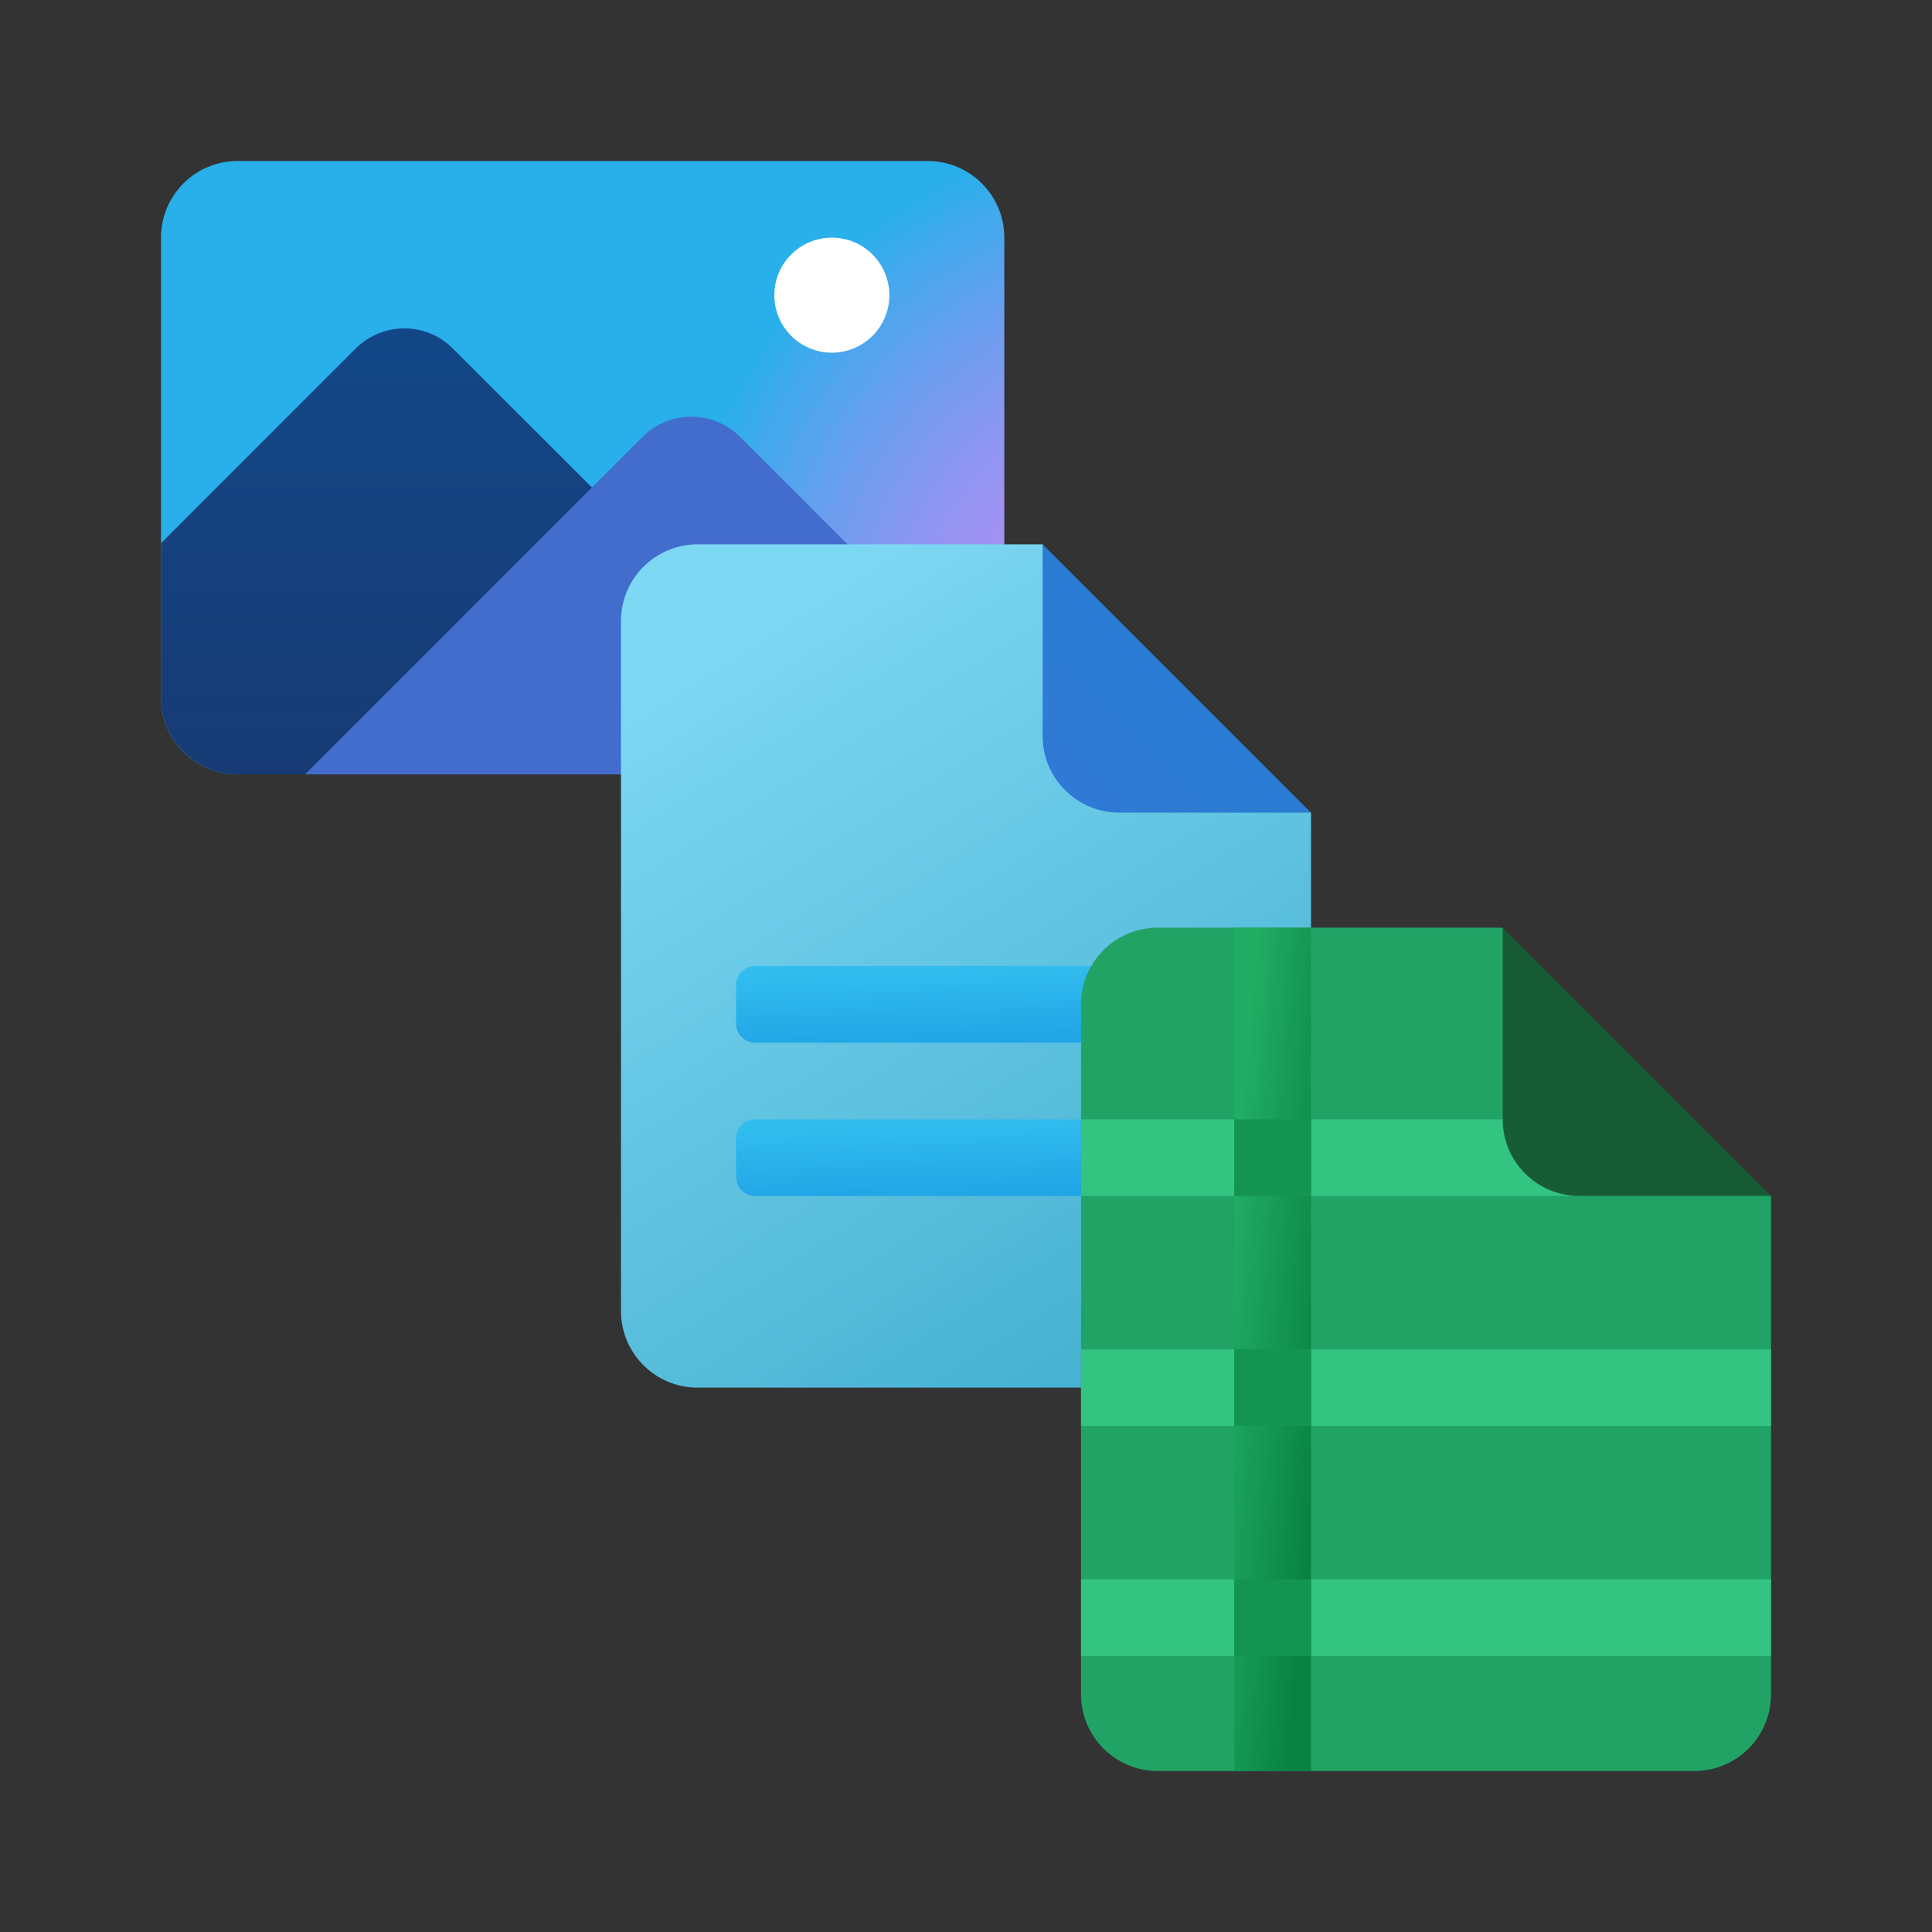 <svg width="24" height="24" viewBox="0 0 24 24" fill="none" xmlns="http://www.w3.org/2000/svg">
<rect x="0" y="0" width="24" height="24" fill="#333333" stroke="none"/>
<path d="M11.524 9.619H2.952C2.426 9.619 2 9.193 2 8.667V2.952C2 2.426 2.426 2 2.952 2H11.524C12.05 2 12.476 2.426 12.476 2.952V8.667C12.476 9.193 12.05 9.619 11.524 9.619Z" fill="url(#paint0_radial_40_3194)"/>
<path d="M10.919 9.619H2.952C2.429 9.619 2 9.19 2 8.667V6.748L4.414 4.333C4.752 3.995 5.295 3.995 5.629 4.333L10.919 9.619Z" fill="url(#paint1_linear_40_3194)"/>
<path d="M12.014 9.619C12.317 9.619 12.563 9.373 12.563 9.071V8.796L9.195 5.428C8.86 5.093 8.316 5.093 7.98 5.428L3.79 9.619H12.014Z" fill="#436DCD"/>
<path d="M15.333 17.238H8.667C8.14 17.238 7.714 16.812 7.714 16.286V7.714C7.714 7.188 8.14 6.762 8.667 6.762H12.952C13.429 7.714 15.333 9.619 16.286 10.095V16.286C16.286 16.812 15.86 17.238 15.333 17.238Z" fill="url(#paint2_linear_40_3194)"/>
<path d="M12.952 6.762V9.143C12.952 9.669 13.379 10.095 13.905 10.095H16.286L12.952 6.762Z" fill="url(#paint3_linear_40_3194)"/>
<path d="M14.143 12.952H9.381C9.25 12.952 9.143 12.846 9.143 12.714V12.238C9.143 12.107 9.25 12 9.381 12H14.143C14.274 12 14.381 12.107 14.381 12.238V12.714C14.381 12.846 14.274 12.952 14.143 12.952Z" fill="url(#paint4_linear_40_3194)"/>
<path d="M14.143 14.857H9.381C9.25 14.857 9.143 14.751 9.143 14.619V14.143C9.143 14.011 9.25 13.905 9.381 13.905H14.143C14.274 13.905 14.381 14.011 14.381 14.143V14.619C14.381 14.751 14.274 14.857 14.143 14.857Z" fill="url(#paint5_linear_40_3194)"/>
<path d="M21.048 22H14.381C13.855 22 13.429 21.574 13.429 21.048V12.476C13.429 11.95 13.855 11.524 14.381 11.524H18.667C19.143 12.476 21.048 14.381 22 14.857V21.048C22 21.574 21.574 22 21.048 22Z" fill="#21A366"/>
<path d="M22 20.571V19.619H13.429V20.571H22Z" fill="#33C481"/>
<path d="M22 17.714V16.762H13.429V17.714H22Z" fill="#33C481"/>
<path d="M13.429 14.857V13.905H20.571L22 14.857H13.429Z" fill="#33C481"/>
<path d="M18.667 11.524V13.905C18.667 14.431 19.093 14.857 19.619 14.857H22L18.667 11.524Z" fill="#185C37"/>
<path d="M16.286 11.524H15.333V22H16.286V11.524Z" fill="url(#paint6_linear_40_3194)"/>
<path d="M16.286 13.905H15.333V14.857H16.286V13.905Z" fill="#139551"/>
<path d="M16.286 16.762H15.333V17.714H16.286V16.762Z" fill="#139551"/>
<path d="M16.286 19.619H15.333V20.571H16.286V19.619Z" fill="#139551"/>
<path d="M10.333 4.381C10.728 4.381 11.048 4.061 11.048 3.667C11.048 3.272 10.728 2.952 10.333 2.952C9.939 2.952 9.619 3.272 9.619 3.667C9.619 4.061 9.939 4.381 10.333 4.381Z" fill="white"/>
<defs>
<radialGradient id="paint0_radial_40_3194" cx="0" cy="0" r="1" gradientUnits="userSpaceOnUse" gradientTransform="translate(13.944 8.115) scale(5.598 6.394)">
<stop stop-color="#BD8AF5"/>
<stop offset="0.137" stop-color="#B88BF5"/>
<stop offset="0.309" stop-color="#A88FF3"/>
<stop offset="0.499" stop-color="#8F96F2"/>
<stop offset="0.702" stop-color="#6B9EEF"/>
<stop offset="0.913" stop-color="#3EAAEC"/>
<stop offset="1" stop-color="#29AFEA"/>
</radialGradient>
<linearGradient id="paint1_linear_40_3194" x1="6.46" y1="4.068" x2="6.46" y2="9.716" gradientUnits="userSpaceOnUse">
<stop stop-color="#124787"/>
<stop offset="0.923" stop-color="#173B75"/>
<stop offset="1" stop-color="#173A73"/>
</linearGradient>
<linearGradient id="paint2_linear_40_3194" x1="10.417" y1="6.923" x2="16.148" y2="15.964" gradientUnits="userSpaceOnUse">
<stop stop-color="#7DD8F3"/>
<stop offset="1" stop-color="#45B0D0"/>
</linearGradient>
<linearGradient id="paint3_linear_40_3194" x1="13.215" y1="9.832" x2="14.647" y2="8.4" gradientUnits="userSpaceOnUse">
<stop stop-color="#3079D6"/>
<stop offset="1" stop-color="#297CD2"/>
</linearGradient>
<linearGradient id="paint4_linear_40_3194" x1="11.057" y1="12.041" x2="11.091" y2="13.091" gradientUnits="userSpaceOnUse">
<stop stop-color="#32BDEF"/>
<stop offset="1" stop-color="#1EA2E4"/>
</linearGradient>
<linearGradient id="paint5_linear_40_3194" x1="11.057" y1="13.946" x2="11.091" y2="14.995" gradientUnits="userSpaceOnUse">
<stop stop-color="#32BDEF"/>
<stop offset="1" stop-color="#1EA2E4"/>
</linearGradient>
<linearGradient id="paint6_linear_40_3194" x1="15.473" y1="13.058" x2="16.809" y2="13.18" gradientUnits="userSpaceOnUse">
<stop stop-color="#21AD64"/>
<stop offset="1" stop-color="#088242"/>
</linearGradient>
</defs>
</svg>
